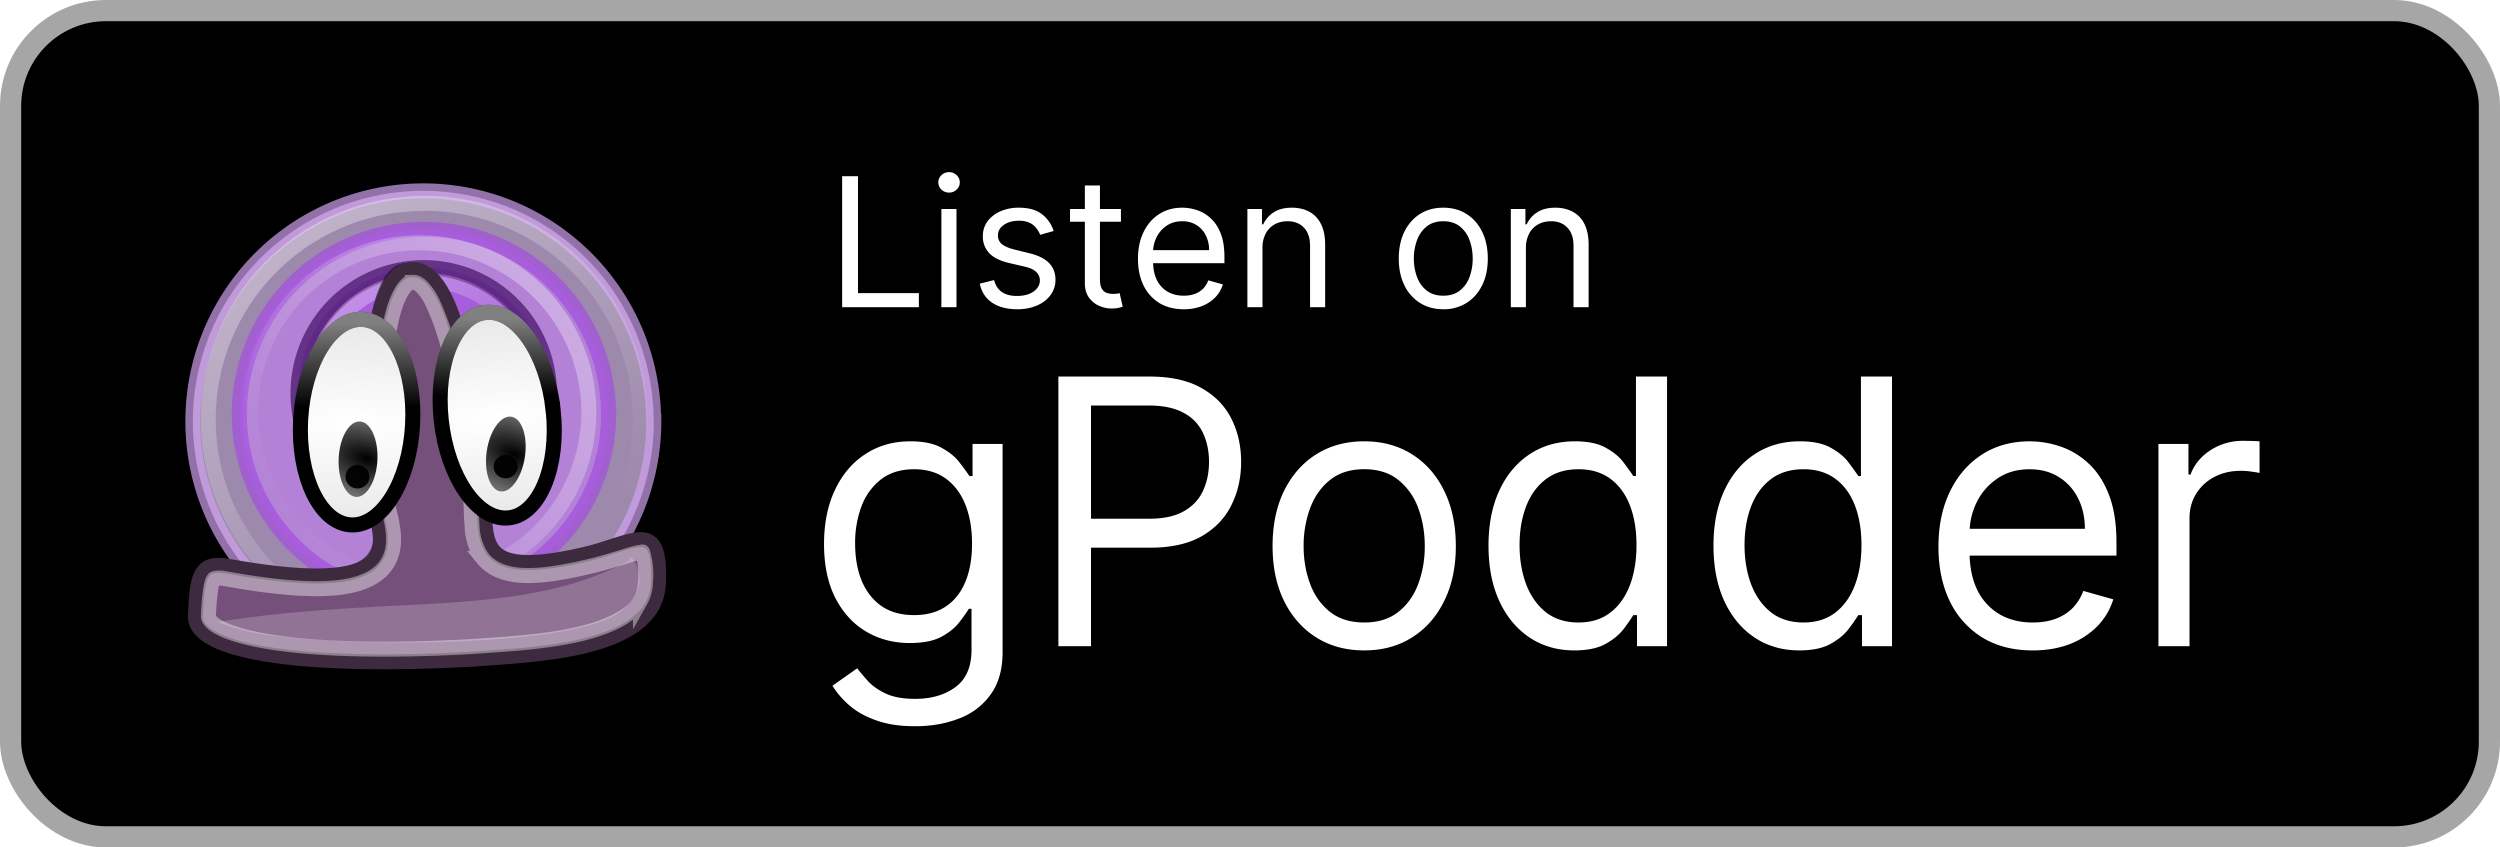 <svg xmlns="http://www.w3.org/2000/svg" width="118" height="40" fill="none" viewBox="0 0 118 40"><defs><linearGradient id="gpodder-dark__c" x1="11.794" x2="24.458" y1="9.317" y2="27.337" gradientUnits="userSpaceOnUse"><stop stop-color="#fff"/><stop offset="1" stop-color="#fff" stop-opacity="0"/></linearGradient><linearGradient id="gpodder-dark__d" x1="29.762" x2="13.039" y1="12.443" y2="24.93" gradientUnits="userSpaceOnUse"><stop stop-color="#fff"/><stop offset="1" stop-color="#fff" stop-opacity="0"/></linearGradient><linearGradient id="gpodder-dark__e" x1="14.277" x2="24.17" y1="11.598" y2="21.869" gradientUnits="userSpaceOnUse"><stop stop-color="#fff"/><stop offset="1" stop-color="#fff" stop-opacity="0"/></linearGradient><linearGradient id="gpodder-dark__k" x1="16.93" x2="16.91" y1="15.264" y2="19.231" gradientUnits="userSpaceOnUse"><stop stop-color="#fff"/><stop offset="1" stop-color="#fff" stop-opacity="0"/></linearGradient><linearGradient id="gpodder-dark__l" x1="23.295" x2="23.306" y1="15.05" y2="18.682" gradientUnits="userSpaceOnUse"><stop stop-color="#fff"/><stop offset="1" stop-color="#fff" stop-opacity="0"/></linearGradient><radialGradient id="gpodder-dark__g" cx="0" cy="0" r="1" gradientTransform="rotate(2.603 -431.705 379.667) scale(19.037 5.375)" gradientUnits="userSpaceOnUse"><stop stop-color="#fff"/><stop offset="1" stop-color="#E5E5E5"/></radialGradient><radialGradient id="gpodder-dark__h" cx="0" cy="0" r="1" gradientTransform="rotate(-162.029 10.36 9.45) scale(3.264 1.795)" gradientUnits="userSpaceOnUse"><stop/><stop offset="1" stop-color="#6E6E6E"/></radialGradient><radialGradient id="gpodder-dark__i" cx="0" cy="0" r="1" gradientTransform="matrix(19.017 -1.729 .489 5.375 23.441 19.669)" gradientUnits="userSpaceOnUse"><stop stop-color="#fff"/><stop offset="1" stop-color="#E5E5E5"/></radialGradient><radialGradient id="gpodder-dark__j" cx="0" cy="0" r="1" gradientTransform="matrix(-2.981 -1.269 .703 -1.653 24.276 21.427)" gradientUnits="userSpaceOnUse"><stop/><stop offset="1" stop-color="#6E6E6E"/></radialGradient><clipPath id="gpodder-dark__a"><path fill="#fff" d="M8 8h24v24H8z"/></clipPath><clipPath id="gpodder-dark__b"><path fill="#fff" d="M7.25 7.692h25.5v25.5H7.25z"/></clipPath><filter id="gpodder-dark__f" width="24.471" height="21.287" x="7.603" y="11.079" color-interpolation-filters="sRGB" filterUnits="userSpaceOnUse"><feFlood flood-opacity="0" result="BackgroundImageFix"/><feBlend in="SourceGraphic" in2="BackgroundImageFix" result="shape"/><feGaussianBlur result="effect1_foregroundBlur_677_1985" stdDeviation=".673"/></filter></defs><rect width="117" height="39" x=".5" y=".5" fill="#000" rx="4.5"/><rect width="117" height="39" x=".5" y=".5" stroke="#A6A6A6" rx="4.5"/><g clip-path="url(#gpodder-dark__a)"><g clip-path="url(#gpodder-dark__b)"><path fill="#E0C4F4" stroke="#CFA2EE" stroke-width=".705" d="M30.862 19.883a10.88 10.88 0 1 1-18.575-7.69 10.875 10.875 0 0 1 18.565 7.69h.01Z" opacity=".7"/><path fill="#BD80E8" stroke="#A34EDE" stroke-width=".709" d="M28.728 19.54a8.716 8.716 0 1 1-14.88-6.16 8.712 8.712 0 0 1 14.873 6.16h.007Z" opacity=".7"/><path fill="#A34EDE" stroke="#431266" stroke-width=".708" d="M25.934 18.567a5.934 5.934 0 1 1-11.868 0 5.934 5.934 0 0 1 11.868 0Z" opacity=".7"/><path stroke="url(#gpodder-dark__c)" stroke-width=".705" d="M20.025 9.605A10.167 10.167 0 0 0 9.832 19.798 10.171 10.171 0 0 0 20.025 29.98a10.173 10.173 0 0 0 10.192-10.193A10.173 10.173 0 0 0 20.025 9.596v.01Z" opacity=".4"/><path stroke="url(#gpodder-dark__d)" stroke-width=".709" d="M20.056 11.464a7.987 7.987 0 1 0-.503 15.968 7.987 7.987 0 0 0 .503-15.967Z" opacity=".4"/><path stroke="url(#gpodder-dark__e)" stroke-width=".708" d="M20.089 13.233a5.276 5.276 0 1 0 0 10.551 5.276 5.276 0 0 0 0-10.55Z" opacity=".4"/><g filter="url(#gpodder-dark__f)" opacity=".5"><path fill="#000" d="M17.29 23.285c-.201-1.668-.626-10.769 1.833-10.859 2.455-.096 3.108 8.303 3.347 10.519.24 2.22-.547 4.212 4.734 2.996 2.348-.542 3.676-1.838 3.511 1.397-.16 3.24-6.008 3.331-8.776 3.56-7.421.42-13.063-.224-12.989-2.062.074-1.832.17-2.603 1.53-2.348 9.122 1.663 7.012-1.578 6.816-3.203h-.005Z"/></g><path fill="#75507B" stroke="#3D2A3F" stroke-width=".708" d="M17.602 23.54c-.206-1.663-.629-10.726 1.837-10.817 2.465-.09 3.12 8.272 3.36 10.482.238 2.21-.553 4.192 4.751 2.975 2.358-.531 3.685-1.828 3.523 1.392-.163 3.225-6.031 3.32-8.806 3.543-7.45.42-13.113-.223-13.043-2.045.076-1.828.174-2.593 1.54-2.343 9.157 1.658 7.044-1.572 6.838-3.187Z"/><path stroke="#fff" stroke-width=".708" d="M19.455 13.324c-.12 0-.195.042-.342.212-.146.175-.32.484-.455.882-.27.797-.439 1.96-.525 3.172-.174 2.427-.011 5.126.086 5.875.038.303.212.808.304 1.381.092.569.114 1.265-.325 1.86-.434.59-1.241.94-2.417 1.047-1.181.1-2.818-.017-5.132-.436-.287-.053-.433-.032-.487-.016-.06.016-.06 0-.109.085-.092.175-.179.786-.216 1.695 0 .074.016.127.103.228.08.106.254.234.52.367.542.265 1.425.499 2.557.664 2.265.329 5.506.387 9.196.18h.016c1.415-.106 3.533-.196 5.267-.627.867-.217 1.637-.53 2.152-.913.242-.161.442-.376.583-.627a1.8 1.8 0 0 0 .23-.818 3.81 3.81 0 0 0-.104-1.382c-.065-.159.022-.08-.119-.08-.276 0-1.295.41-2.558.697-1.354.313-2.346.44-3.131.382-.78-.058-1.393-.335-1.762-.797a2.732 2.732 0 0 1-.504-1.53c-.048-.52-.032-1.052-.086-1.556-.125-1.127-.352-3.746-.846-6.046a12.768 12.768 0 0 0-.932-2.938 2.751 2.751 0 0 0-.541-.78c-.169-.15-.293-.187-.423-.181Z" opacity=".4"/><path fill="#fff" fill-rule="evenodd" d="M29.738 26.44c-5.244 2.816-11.364 1.583-19.614 2.944.027.01.032-.075.053-.064a9.948 9.948 0 0 0 2.566.67c2.263.286 5.706.44 9.403.26 3.209-.16 6.391-.585 7.31-1.525 1.562-1.318.09-2.9.282-2.285Z" clip-rule="evenodd" opacity=".2"/><path fill="url(#gpodder-dark__g)" stroke="#000" stroke-width=".71" d="M19.474 20.046c-.145 2.68-1.445 4.796-2.904 4.73-1.459-.067-2.524-2.29-2.38-4.97.146-2.68 1.446-4.797 2.905-4.731 1.458.066 2.524 2.292 2.379 4.971Z"/><path fill="url(#gpodder-dark__h)" d="M17.814 21.712c-.047.98-.5 1.766-1.002 1.742-.502-.024-.875-.85-.827-1.83.048-.98.5-1.755 1.001-1.731.502.024.876.838.828 1.819Z"/><path fill="url(#gpodder-dark__i)" stroke="#000" stroke-width=".712" d="M26.11 19.356c.289 2.68-.66 4.957-2.118 5.09-1.459.132-2.876-1.93-3.166-4.61-.29-2.679.659-4.958 2.117-5.091 1.459-.133 2.877 1.932 3.166 4.611Z"/><path fill="url(#gpodder-dark__j)" d="M24.777 21.547c-.138.97-.66 1.714-1.154 1.647-.495-.067-.788-.92-.65-1.891.14-.97.659-1.703 1.154-1.636.495.067.79.91.65 1.88Z"/><path stroke="url(#gpodder-dark__k)" stroke-width=".71" d="M19.474 20.046c-.145 2.68-1.445 4.796-2.904 4.73-1.459-.067-2.524-2.29-2.38-4.97.146-2.68 1.446-4.797 2.905-4.731 1.458.066 2.524 2.292 2.379 4.971Z" opacity=".5"/><path stroke="url(#gpodder-dark__l)" stroke-width=".712" d="M26.11 19.356c.289 2.68-.66 4.957-2.118 5.09-1.459.132-2.876-1.93-3.166-4.61-.29-2.679.659-4.958 2.117-5.091 1.459-.133 2.877 1.932 3.166 4.611Z" opacity=".5"/><path fill="#000" fill-rule="evenodd" d="M17.43 22.582a.55.55 0 0 1-.22.363.57.57 0 0 1-.789-.112.546.546 0 0 1 .113-.774.57.57 0 0 1 .789.113c.09.117.128.265.107.41Zm6.904-.248a.577.577 0 0 1-.786.149.541.541 0 0 1-.149-.765.577.577 0 0 1 .786-.149.54.54 0 0 1 .149.765Z" clip-rule="evenodd" opacity=".95"/></g></g><path fill="#fff" d="M39.749 14.5V8.318h.748v5.518h2.874v.664h-3.622Zm4.684 0V9.864h.713V14.5h-.713Zm.362-5.41a.506.506 0 0 1-.359-.141.456.456 0 0 1-.148-.341c0-.133.05-.247.148-.341.1-.095.22-.142.36-.142.138 0 .257.047.356.142.1.094.15.208.15.341 0 .133-.05.246-.15.341a.496.496 0 0 1-.357.142Zm4.94 1.812-.64.181c-.04-.107-.1-.21-.179-.31a.865.865 0 0 0-.313-.254 1.14 1.14 0 0 0-.51-.1c-.284 0-.52.065-.71.196-.187.129-.28.293-.28.492a.51.51 0 0 0 .192.42c.13.102.33.188.604.256l.688.17c.415.1.724.254.927.461.203.206.305.47.305.794 0 .266-.077.503-.23.713-.15.209-.362.374-.633.495a2.33 2.33 0 0 1-.948.18c-.473 0-.864-.102-1.174-.307-.31-.205-.506-.505-.589-.9l.676-.169c.065.25.186.437.365.562.182.124.418.187.71.187.332 0 .595-.07.79-.211.198-.143.296-.314.296-.514a.54.54 0 0 0-.169-.404c-.112-.11-.285-.193-.519-.248l-.773-.18c-.424-.101-.736-.257-.935-.469a1.133 1.133 0 0 1-.296-.8c0-.261.073-.493.22-.694a1.5 1.5 0 0 1 .607-.474 2.13 2.13 0 0 1 .875-.172c.46 0 .82.1 1.081.302.264.201.45.467.561.797Zm3.173-1.038v.603h-2.403v-.603h2.403Zm-1.703-1.111h.712v4.419c0 .201.03.352.088.453.06.098.137.165.23.199a.92.92 0 0 0 .298.048c.079 0 .143-.004.194-.012l.12-.024.145.64a1.491 1.491 0 0 1-.531.085c-.201 0-.399-.044-.592-.13a1.177 1.177 0 0 1-.477-.396c-.125-.177-.187-.4-.187-.67V8.753Zm4.668 5.844c-.447 0-.832-.099-1.156-.296a1.99 1.99 0 0 1-.745-.833c-.174-.358-.26-.775-.26-1.25s.086-.893.26-1.256c.175-.364.418-.648.73-.85.314-.206.68-.309 1.099-.309.241 0 .48.04.715.121.236.08.45.211.643.392.193.18.347.417.462.713.115.296.172.66.172 1.092v.302h-3.574v-.616h2.85a1.52 1.52 0 0 0-.157-.7 1.183 1.183 0 0 0-.441-.486 1.234 1.234 0 0 0-.67-.178c-.284 0-.53.07-.737.212a1.39 1.39 0 0 0-.474.543c-.11.223-.166.463-.166.718v.41c0 .35.06.648.181.891.123.242.293.426.51.553.218.124.47.187.758.187.187 0 .356-.027.507-.079.153-.054.285-.135.396-.241.11-.109.196-.244.256-.405l.689.193a1.526 1.526 0 0 1-.366.616 1.78 1.78 0 0 1-.634.41 2.35 2.35 0 0 1-.848.146Zm3.716-2.886V14.5h-.712V9.864h.688v.724h.06a1.33 1.33 0 0 1 .495-.567c.222-.145.507-.218.858-.218.313 0 .588.065.823.193.236.127.42.32.55.58.13.258.196.584.196.978V14.5h-.712v-2.898c0-.364-.095-.648-.284-.85-.19-.206-.449-.309-.779-.309-.227 0-.43.05-.61.148a1.058 1.058 0 0 0-.42.432 1.43 1.43 0 0 0-.153.688Zm8.534 2.886c-.419 0-.786-.1-1.102-.3a2.018 2.018 0 0 1-.736-.835c-.175-.358-.263-.777-.263-1.256 0-.483.088-.905.263-1.265.177-.36.422-.64.736-.839.316-.2.683-.299 1.102-.299.418 0 .785.1 1.099.3.316.198.561.478.736.838.177.36.266.782.266 1.265 0 .479-.089.898-.266 1.256-.175.358-.42.636-.736.836a2.01 2.01 0 0 1-1.1.299Zm0-.64c.318 0 .58-.082.785-.245a1.44 1.44 0 0 0 .456-.643 2.47 2.47 0 0 0 .147-.863c0-.31-.049-.599-.147-.866a1.46 1.46 0 0 0-.456-.65c-.206-.164-.467-.247-.785-.247s-.58.083-.785.248a1.46 1.46 0 0 0-.456.649 2.487 2.487 0 0 0-.148.866c0 .31.05.598.148.863.099.266.25.48.456.643.205.163.467.245.785.245Zm3.9-2.246V14.5h-.712V9.864H72v.724h.06c.11-.235.274-.424.496-.567.221-.145.507-.218.857-.218.314 0 .589.065.824.193a1.3 1.3 0 0 1 .55.58c.13.258.196.584.196.978V14.5h-.713v-2.898c0-.364-.094-.648-.284-.85-.189-.206-.448-.309-.778-.309-.228 0-.43.05-.61.148a1.059 1.059 0 0 0-.42.432 1.43 1.43 0 0 0-.154.688ZM43.195 34.278c-.708 0-1.317-.09-1.827-.273-.51-.178-.934-.414-1.274-.709-.335-.29-.602-.6-.801-.932l1.168-.82c.133.174.3.373.503.597.203.227.48.424.833.59.356.17.822.255 1.398.255.77 0 1.407-.187 1.908-.56.502-.372.752-.957.752-1.752v-1.939h-.124c-.108.174-.261.39-.46.646-.195.253-.477.479-.845.678-.365.194-.858.292-1.48.292-.77 0-1.462-.182-2.075-.547-.609-.365-1.092-.895-1.448-1.59-.352-.697-.528-1.542-.528-2.536 0-.978.172-1.83.516-2.555.344-.729.822-1.292 1.435-1.69.613-.402 1.322-.603 2.126-.603.621 0 1.114.104 1.479.311.368.203.65.435.845.696.199.257.352.468.46.634h.149v-1.517h1.417v9.82c0 .82-.187 1.487-.56 2a3.185 3.185 0 0 1-1.491 1.138c-.621.244-1.313.366-2.076.366Zm-.05-5.245c.589 0 1.086-.134 1.492-.404.406-.269.715-.656.926-1.162.211-.505.317-1.11.317-1.814 0-.688-.104-1.295-.31-1.821-.208-.526-.514-.939-.92-1.237-.407-.298-.908-.447-1.504-.447-.622 0-1.14.157-1.554.472a2.88 2.88 0 0 0-.926 1.268 4.901 4.901 0 0 0-.304 1.765c0 .663.103 1.249.31 1.758.212.506.522.904.932 1.194.415.285.928.428 1.542.428Zm6.81 1.467V17.773h4.3c1 0 1.815.18 2.45.54.637.357 1.11.84 1.416 1.448.307.61.46 1.289.46 2.039 0 .75-.153 1.431-.46 2.044-.302.613-.77 1.102-1.404 1.467-.634.36-1.446.54-2.436.54h-3.083v-1.367h3.033c.683 0 1.232-.118 1.647-.354.414-.236.714-.555.9-.957.191-.406.287-.864.287-1.373 0-.51-.096-.966-.286-1.367a2.04 2.04 0 0 0-.908-.945c-.418-.232-.973-.348-1.665-.348h-2.71V30.5h-1.54Zm14.435.199c-.862 0-1.618-.205-2.268-.615-.647-.41-1.152-.984-1.517-1.722-.36-.737-.54-1.599-.54-2.585 0-.994.18-1.862.54-2.604.365-.741.87-1.317 1.517-1.727.65-.41 1.406-.616 2.268-.616.862 0 1.616.205 2.262.616.65.41 1.156.985 1.516 1.727.365.742.547 1.61.547 2.604 0 .986-.182 1.848-.547 2.585-.36.738-.865 1.312-1.516 1.722-.646.41-1.4.615-2.262.615Zm0-1.318c.655 0 1.193-.167 1.616-.503.422-.336.735-.777.938-1.324a5.063 5.063 0 0 0 .305-1.777c0-.638-.102-1.233-.305-1.784a3.006 3.006 0 0 0-.938-1.336c-.423-.34-.961-.51-1.616-.51-.654 0-1.193.17-1.616.51-.422.34-.735.785-.938 1.336a5.12 5.12 0 0 0-.305 1.784c0 .638.102 1.23.305 1.777.203.547.516.988.938 1.324.423.336.962.503 1.616.503Zm9.918 1.318c-.795 0-1.497-.201-2.106-.603-.61-.406-1.086-.978-1.43-1.715-.343-.742-.515-1.618-.515-2.629 0-1.002.172-1.872.515-2.61.344-.737.823-1.307 1.436-1.709.613-.402 1.322-.603 2.125-.603.622 0 1.113.104 1.473.311.365.203.642.435.833.696.195.257.346.468.454.634h.124v-4.698h1.467V30.5h-1.417v-1.467h-.174a9.407 9.407 0 0 1-.46.66c-.2.26-.483.494-.852.701-.368.203-.86.305-1.473.305Zm.2-1.318c.588 0 1.085-.153 1.49-.46.407-.31.716-.739.927-1.286.211-.55.317-1.187.317-1.908 0-.712-.104-1.336-.31-1.87-.208-.539-.515-.957-.92-1.256-.407-.302-.908-.453-1.505-.453-.621 0-1.139.16-1.553.478-.41.315-.719.744-.926 1.287-.203.538-.305 1.143-.305 1.814 0 .68.104 1.297.311 1.852.211.551.522.99.932 1.318.415.323.928.484 1.541.484Zm10.42 1.318c-.796 0-1.498-.201-2.107-.603-.609-.406-1.085-.978-1.43-1.715-.343-.742-.515-1.618-.515-2.629 0-1.002.172-1.872.516-2.61.344-.737.822-1.307 1.435-1.709.613-.402 1.322-.603 2.126-.603.621 0 1.112.104 1.472.311.365.203.642.435.833.696.195.257.346.468.454.634h.124v-4.698h1.467V30.5h-1.417v-1.467h-.174a9.38 9.38 0 0 1-.46.66c-.199.26-.483.494-.852.701-.368.203-.86.305-1.472.305Zm.199-1.318c.588 0 1.085-.153 1.491-.46.406-.31.715-.739.926-1.286.211-.55.317-1.187.317-1.908 0-.712-.104-1.336-.31-1.87-.208-.539-.514-.957-.92-1.256-.407-.302-.908-.453-1.504-.453-.622 0-1.14.16-1.554.478-.41.315-.719.744-.926 1.287-.203.538-.305 1.143-.305 1.814 0 .68.104 1.297.311 1.852.212.551.522.99.932 1.318.415.323.928.484 1.542.484ZM95.945 30.7c-.92 0-1.714-.203-2.38-.61a4.087 4.087 0 0 1-1.536-1.714c-.356-.738-.534-1.595-.534-2.573s.178-1.84.534-2.585c.36-.75.862-1.334 1.504-1.753.647-.422 1.4-.634 2.262-.634.498 0 .989.083 1.473.249a3.65 3.65 0 0 1 1.324.808c.398.368.715.857.95 1.466.237.61.355 1.36.355 2.25v.621h-7.358v-1.267h5.867c0-.539-.108-1.02-.324-1.442a2.435 2.435 0 0 0-.907-1c-.39-.245-.85-.367-1.38-.367-.584 0-1.09.145-1.516.435a2.862 2.862 0 0 0-.976 1.118c-.227.46-.341.953-.341 1.48v.845c0 .72.124 1.332.373 1.833a2.69 2.69 0 0 0 1.05 1.137c.447.257.967.385 1.56.385.385 0 .733-.053 1.044-.161.314-.112.586-.278.814-.497a2.26 2.26 0 0 0 .528-.833l1.417.398c-.15.48-.4.903-.752 1.267a3.67 3.67 0 0 1-1.305.846c-.518.198-1.1.298-1.746.298Zm5.933-.199v-9.546h1.417v1.442h.099c.174-.472.489-.855.945-1.15a2.78 2.78 0 0 1 1.541-.44c.108 0 .242.002.404.006.162.004.284.01.367.018v1.492a4.446 4.446 0 0 0-.342-.056 3.36 3.36 0 0 0-.553-.044c-.464 0-.878.098-1.243.292a2.208 2.208 0 0 0-.858.796c-.207.335-.31.719-.31 1.15v6.04h-1.467Z"/></svg>
